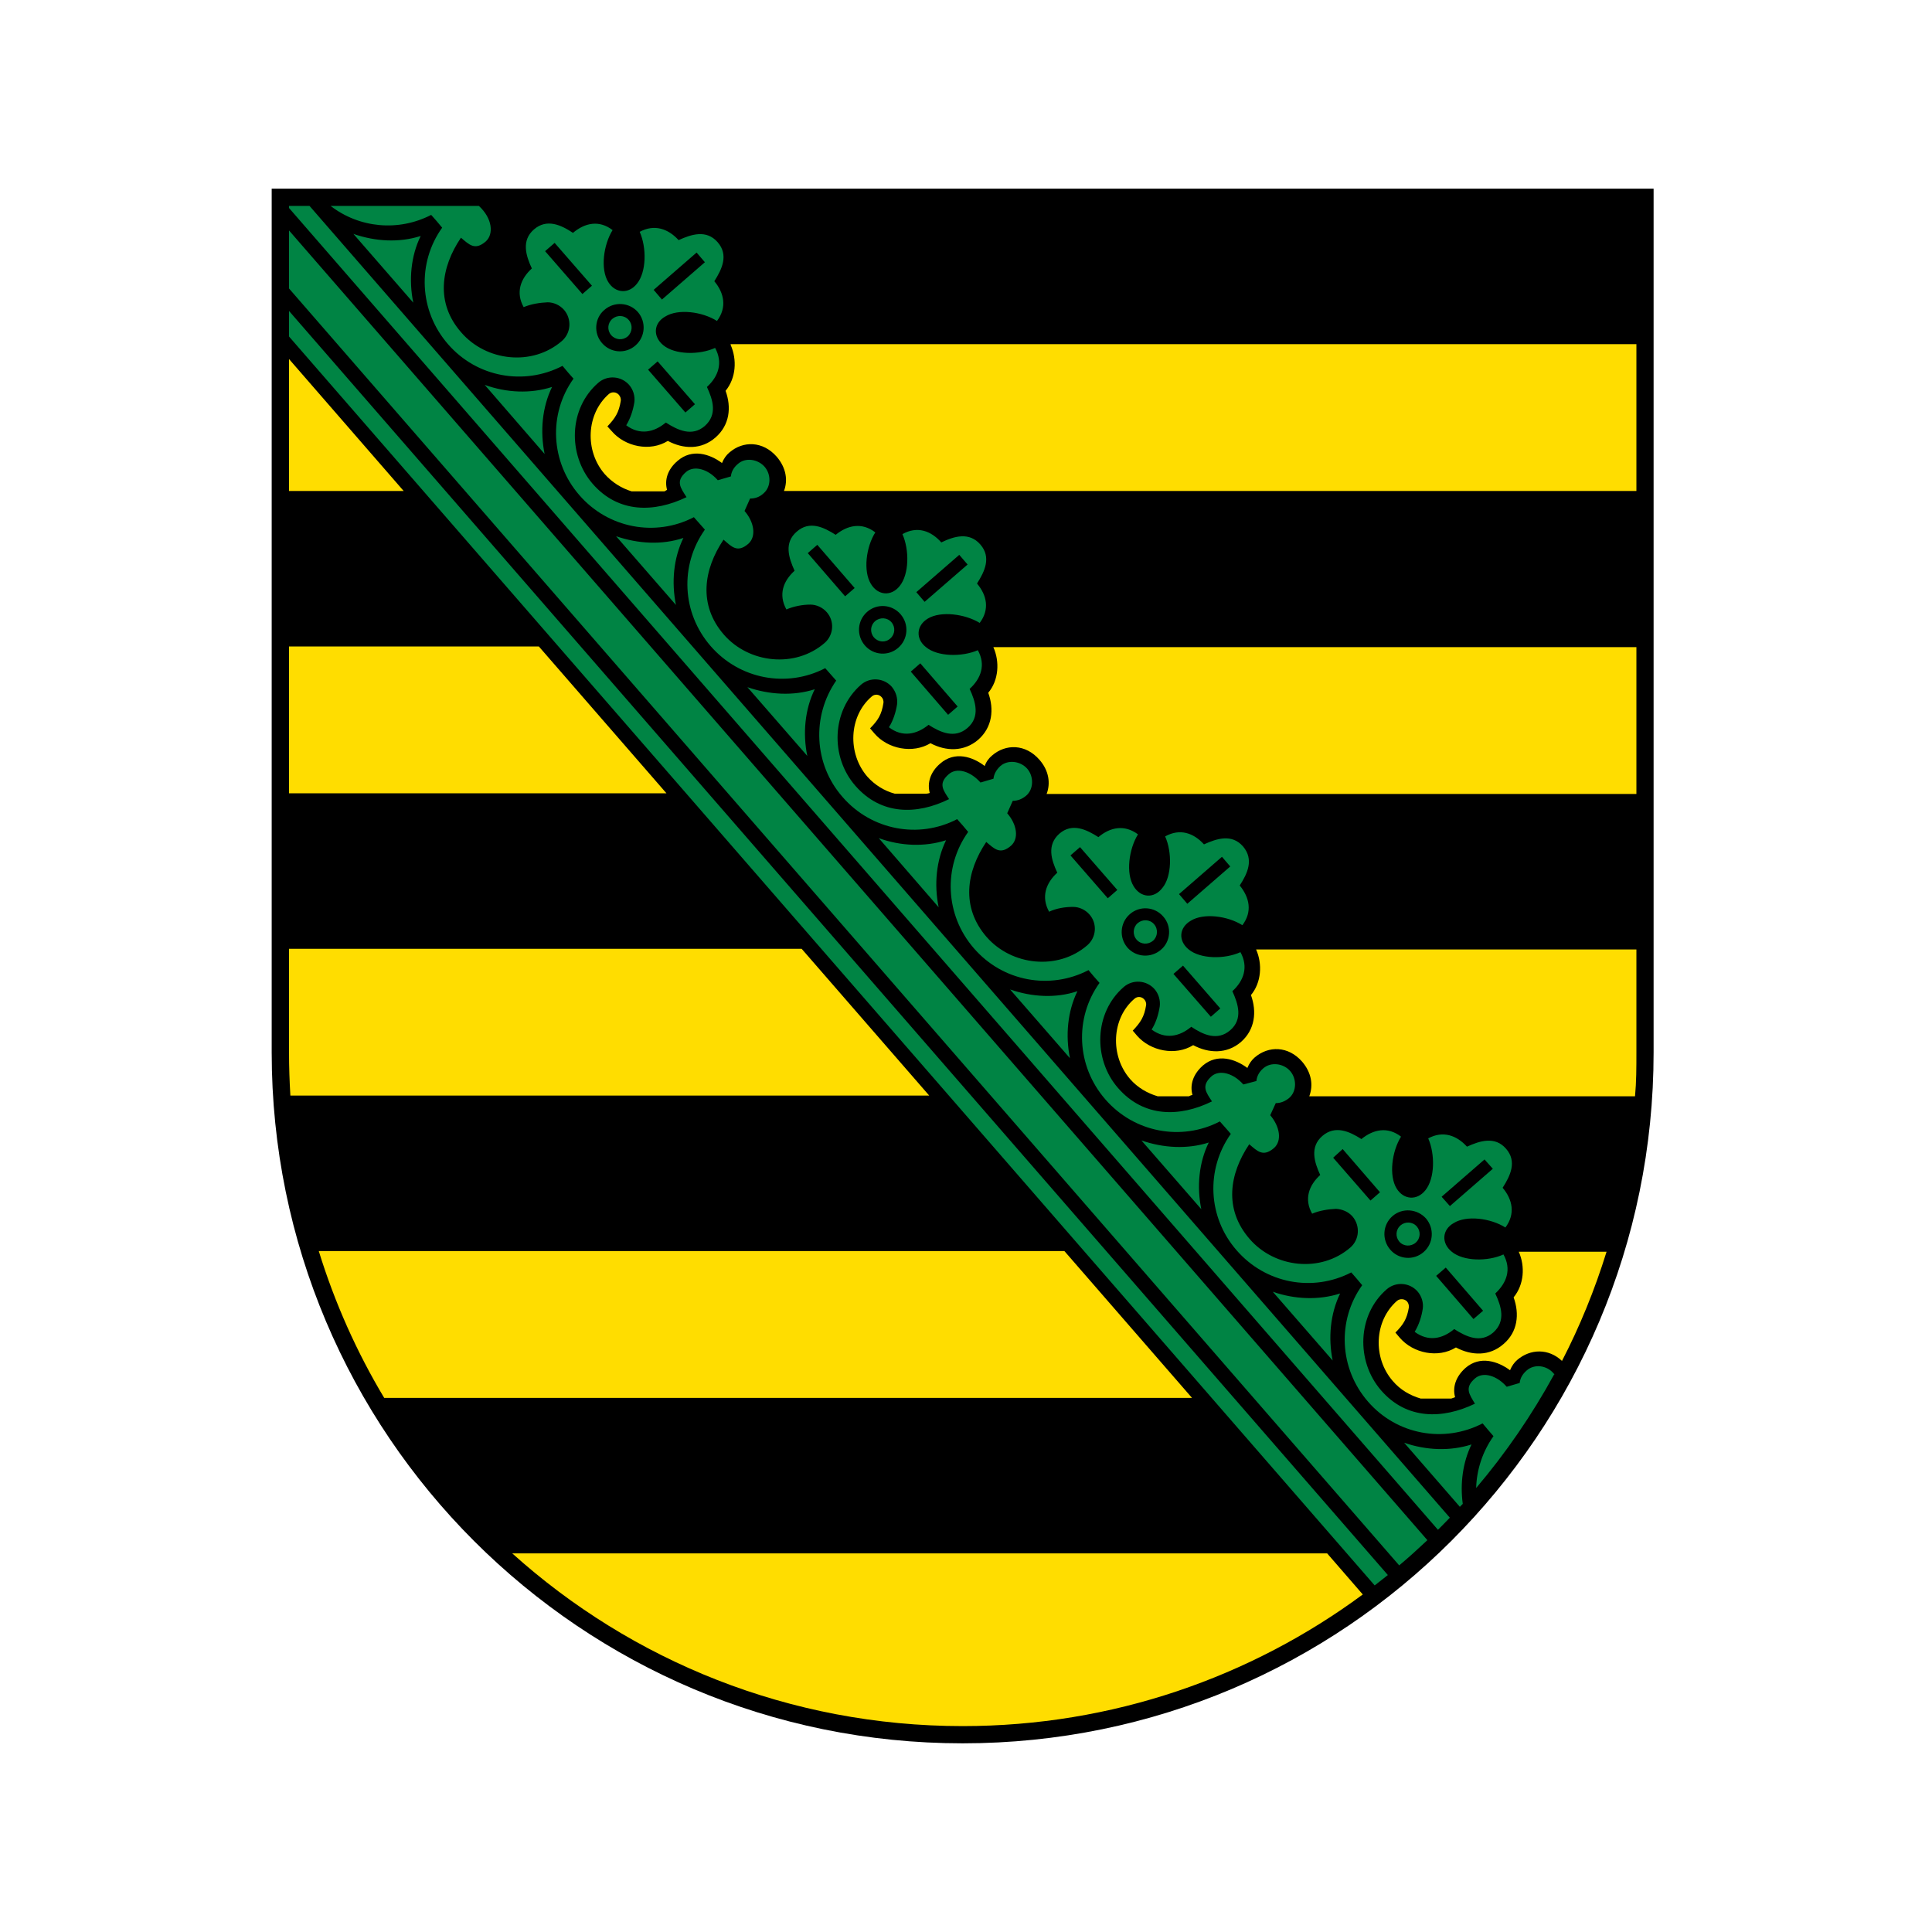<svg width="256" height="256" viewBox="0 0 256 256" fill="none" xmlns="http://www.w3.org/2000/svg">
<path fill-rule="evenodd" clip-rule="evenodd" d="M127.551 231C76.989 231 36 190.029 36 139.444V25H219.111V139.444C219.111 190.029 178.117 231 127.556 231" fill="black"/>
<path fill-rule="evenodd" clip-rule="evenodd" d="M96.812 45.605H216.832V65.061H103.88C104.42 63.642 104.173 61.994 102.928 60.529C101.097 58.423 98.455 58.377 96.624 59.98C96.249 60.3 95.906 60.758 95.668 61.353C94.07 60.163 91.708 59.385 89.771 61.078C88.43 62.223 88.036 63.642 88.393 64.924C88.27 64.924 88.142 65.107 88.018 65.107H83.692C82.351 64.695 81.103 63.917 80.126 62.818C77.467 59.751 77.657 54.853 80.69 52.197C81.085 51.877 81.68 51.923 82.021 52.335C82.209 52.564 82.291 52.838 82.255 53.113C82.007 54.669 81.522 55.402 80.483 56.501L81.067 57.142C82.841 59.202 86.136 59.888 88.49 58.423C90.554 59.522 92.934 59.614 94.811 57.965C96.688 56.318 96.936 53.983 96.144 51.785C97.531 50.092 97.682 47.666 96.812 45.697M131.626 85.753H216.832V105.208H138.68C139.23 103.789 138.982 102.095 137.733 100.676C135.906 98.57 133.26 98.525 131.434 100.127C131.054 100.447 130.715 100.859 130.477 101.5C128.879 100.264 126.513 99.486 124.576 101.18C123.235 102.324 122.846 103.789 123.198 105.071C123.047 105.117 122.919 105.162 122.777 105.162H118.547C117.183 104.796 115.92 104.018 114.935 102.919C112.271 99.852 112.459 94.908 115.498 92.299C115.892 91.933 116.487 91.978 116.831 92.39C117.014 92.573 117.091 92.894 117.064 93.123C116.817 94.725 116.327 95.457 115.288 96.51L115.874 97.197C117.641 99.257 120.946 99.898 123.294 98.479C125.359 99.578 127.739 99.623 129.616 98.021C131.493 96.373 131.745 93.993 130.948 91.795C132.335 90.147 132.487 87.675 131.626 85.753ZM166.44 125.808H216.832V139.496C216.832 141.464 216.832 143.341 216.649 145.264H173.485C174.034 143.799 173.792 142.151 172.547 140.686C170.716 138.58 168.079 138.534 166.234 140.137C165.868 140.457 165.524 140.915 165.282 141.51C163.684 140.32 161.327 139.541 159.386 141.189C158.044 142.38 157.651 143.799 158.008 145.081C157.843 145.126 157.692 145.172 157.536 145.264H153.398C152.02 144.852 150.738 144.119 149.74 142.975C147.08 139.908 147.268 134.964 150.303 132.354C150.697 131.988 151.297 132.034 151.635 132.446C151.818 132.629 151.901 132.949 151.869 133.178C151.622 134.735 151.136 135.467 150.097 136.566L150.679 137.253C152.45 139.267 155.751 139.953 158.104 138.489C160.168 139.587 162.549 139.679 164.426 138.077C166.307 136.429 166.55 134.048 165.758 131.851C167.136 130.203 167.296 127.731 166.44 125.808ZM201.245 165.864H212.877C211.316 170.899 209.338 175.752 206.972 180.329C205.177 178.636 202.76 178.727 201.048 180.192C200.673 180.513 200.329 180.97 200.087 181.565C198.484 180.375 196.118 179.597 194.2 181.245C192.858 182.435 192.455 183.854 192.808 185.136C192.639 185.182 192.478 185.273 192.295 185.319H188.258C186.852 184.907 185.557 184.175 184.545 182.985C181.885 179.917 182.078 175.019 185.117 172.364C185.511 172.044 186.097 172.089 186.449 172.456C186.632 172.685 186.706 172.959 186.683 173.234C186.426 174.79 185.937 175.523 184.898 176.576L185.483 177.262C187.255 179.322 190.565 180.009 192.918 178.544C194.982 179.643 197.363 179.734 199.231 178.086C201.112 176.484 201.355 174.104 200.563 171.906C201.954 170.213 202.101 167.786 201.245 165.864ZM38.297 65.061V47.574L53.492 65.061H38.297ZM38.297 105.117V85.661H71.401L88.311 105.117H38.297ZM38.476 145.172C38.363 143.295 38.297 141.373 38.297 139.45V125.717H106.219L123.13 145.172H38.476ZM175.852 205.828L180.576 211.275C165.758 222.216 147.415 228.717 127.561 228.717C104.612 228.717 83.687 220.065 67.872 205.828H175.852ZM50.909 185.228C47.285 179.185 44.357 172.639 42.239 165.772H141.038L157.948 185.228H50.909Z" fill="#FFDD00"/>
<path fill-rule="evenodd" clip-rule="evenodd" d="M106.97 100.163C106.356 97.188 106.649 93.983 107.959 91.328C105.116 92.244 101.934 92.061 99.037 91.054L106.97 100.163ZM72.163 60.154C71.551 57.132 71.84 53.974 73.15 51.273C70.311 52.188 67.128 52.051 64.228 50.998L72.163 60.154ZM89.565 80.159C88.956 77.137 89.245 73.978 90.554 71.278C87.716 72.239 84.534 72.056 81.634 71.049L89.565 80.159ZM124.374 120.214C123.761 117.193 124.049 114.034 125.359 111.333C122.52 112.249 119.334 112.111 116.441 111.058L124.374 120.214ZM141.775 140.219C141.161 137.198 141.454 134.039 142.763 131.338C139.925 132.299 136.744 132.116 133.841 131.109L141.775 140.219ZM159.179 160.224C158.566 157.248 158.859 154.044 160.168 151.389C157.325 152.304 154.144 152.121 151.246 151.114L159.179 160.224ZM176.584 180.275C175.975 177.253 176.268 174.094 177.573 171.394C174.73 172.309 171.544 172.172 168.651 171.165L176.584 180.275ZM193.458 199.638L193.824 199.272C193.458 196.571 193.824 193.779 194.982 191.398C192.139 192.314 188.953 192.177 186.06 191.17L193.458 199.684V199.638ZM54.761 40.103C54.149 37.127 54.439 33.923 55.744 31.268C52.906 32.183 49.724 32 46.828 30.993L54.761 40.103ZM183.899 208.702L38.297 41.202V44.589L182.151 210.076C182.737 209.618 183.323 209.16 183.899 208.702ZM38.297 38.226L185.401 207.421C186.669 206.368 187.914 205.223 189.136 204.079L38.297 30.535V38.226ZM145.034 146.948L41.014 27.285H38.297V27.56L190.537 202.706C191.077 202.156 191.59 201.653 192.112 201.103L145.034 146.948ZM205.992 182.106C205.992 182.06 205.845 182.014 205.845 181.968C204.957 180.915 203.309 180.686 202.284 181.602C201.757 182.06 201.428 182.609 201.368 183.25L199.647 183.754C198.365 182.289 196.534 181.694 195.435 182.655C194.007 183.891 194.703 184.761 195.435 185.997C191.16 188.057 186.399 188.148 182.984 184.211C179.674 180.366 179.834 174.232 183.739 170.844C184.948 169.791 186.779 169.929 187.827 171.119C188.39 171.76 188.633 172.63 188.523 173.408C188.367 174.461 188.01 175.559 187.452 176.475C189.246 177.802 191.114 177.436 192.689 176.109C194.273 177.116 196.168 178.031 197.862 176.566C199.56 175.056 198.924 173.087 198.132 171.394C199.656 169.974 200.306 168.189 199.217 166.221C197.12 167.182 193.883 167.136 192.359 165.855C190.954 164.71 191.077 162.925 192.638 162.055C194.337 161.002 197.523 161.414 199.473 162.65C200.819 160.865 200.425 158.942 199.107 157.386C200.132 155.783 201.039 153.906 199.56 152.213C198.095 150.519 196.095 151.16 194.382 151.938C193.005 150.427 191.196 149.786 189.246 150.839C190.171 152.945 190.125 156.15 188.88 157.706C187.754 159.125 185.987 158.988 185.057 157.477C184.018 155.783 184.421 152.579 185.643 150.61C183.863 149.237 181.967 149.649 180.393 150.931C178.809 149.924 176.927 149.054 175.22 150.519C173.521 151.984 174.158 153.998 174.936 155.692C173.425 157.065 172.775 158.896 173.865 160.819C174.826 160.407 175.975 160.224 177.037 160.178C177.829 160.224 178.649 160.544 179.212 161.185C180.26 162.421 180.136 164.252 178.928 165.305C175.009 168.693 168.893 168.006 165.574 164.161C162.155 160.224 162.887 155.554 165.529 151.618C166.614 152.533 167.369 153.357 168.811 152.121C169.896 151.16 169.594 149.283 168.312 147.772L169.044 146.17C169.676 146.17 170.276 145.941 170.825 145.483C171.837 144.614 171.837 142.92 170.949 141.913C170.07 140.906 168.422 140.677 167.406 141.546C166.856 142.004 166.54 142.599 166.481 143.24L164.746 143.698C163.464 142.233 161.633 141.684 160.548 142.599C159.106 143.881 159.816 144.751 160.594 145.941C156.314 148.047 151.553 148.093 148.138 144.156C144.819 140.356 144.979 134.176 148.893 130.789C150.097 129.736 151.928 129.873 152.981 131.063C153.54 131.704 153.773 132.574 153.672 133.352C153.512 134.405 153.16 135.55 152.596 136.419C154.382 137.747 156.272 137.381 157.847 136.053C159.422 137.106 161.317 137.976 163.011 136.511C164.709 135.046 164.073 133.032 163.295 131.338C164.805 129.965 165.455 128.134 164.366 126.165C162.269 127.126 159.033 127.081 157.495 125.799C156.103 124.654 156.217 122.915 157.788 121.999C159.486 120.946 162.672 121.358 164.622 122.594C165.968 120.809 165.574 118.932 164.27 117.33C165.281 115.774 166.188 113.897 164.709 112.157C163.231 110.463 161.244 111.104 159.532 111.882C158.168 110.372 156.341 109.731 154.386 110.83C155.32 112.89 155.279 116.14 154.025 117.65C152.912 119.115 151.136 118.978 150.207 117.422C149.168 115.728 149.571 112.523 150.788 110.555C149.008 109.227 147.112 109.594 145.542 110.921C143.958 109.914 142.077 108.998 140.374 110.463C138.675 111.974 139.307 113.942 140.095 115.636C138.584 117.01 137.929 118.841 139.01 120.809C139.98 120.351 141.129 120.168 142.182 120.168C142.979 120.168 143.803 120.534 144.361 121.175C145.414 122.366 145.286 124.197 144.077 125.25C140.163 128.637 134.047 127.95 130.728 124.151C127.313 120.214 128.037 115.499 130.683 111.562C131.768 112.478 132.523 113.302 133.96 112.066C135.05 111.104 134.743 109.227 133.461 107.762L134.194 106.114C134.835 106.114 135.434 105.886 135.975 105.428C136.991 104.558 136.991 102.864 136.112 101.857C135.228 100.85 133.585 100.621 132.569 101.491C132.024 101.994 131.713 102.544 131.639 103.185L129.918 103.688C128.636 102.223 126.801 101.628 125.711 102.59C124.278 103.826 124.979 104.695 125.757 105.886C121.5 107.991 116.743 108.037 113.324 104.1C110.009 100.301 110.17 94.166 114.079 90.733C115.288 89.68 117.119 89.818 118.172 91.008C118.73 91.695 118.968 92.519 118.863 93.343C118.707 94.35 118.35 95.494 117.787 96.364C119.572 97.737 121.463 97.325 123.038 96.043C124.617 97.05 126.503 97.92 128.201 96.455C129.9 94.99 129.268 92.976 128.481 91.282C129.996 89.909 130.646 88.078 129.566 86.155C127.455 87.071 124.223 87.025 122.69 85.743C121.294 84.645 121.408 82.859 122.978 81.944C124.681 80.937 127.867 81.349 129.817 82.539C131.159 80.754 130.77 78.877 129.46 77.32C130.481 75.718 131.378 73.841 129.9 72.147C128.426 70.454 126.434 71.049 124.727 71.873C123.349 70.316 121.532 69.675 119.577 70.774C120.511 72.88 120.47 76.084 119.22 77.641C118.103 79.06 116.327 78.922 115.397 77.366C114.358 75.672 114.761 72.468 115.983 70.545C114.198 69.172 112.303 69.584 110.733 70.866C109.149 69.859 107.267 68.943 105.564 70.454C103.866 71.918 104.498 73.887 105.285 75.626C103.77 77 103.12 78.785 104.2 80.754C105.166 80.342 106.32 80.113 107.373 80.113C108.174 80.113 108.993 80.479 109.552 81.12C110.6 82.31 110.476 84.141 109.268 85.194C105.358 88.582 99.233 87.895 95.919 84.095C92.499 80.159 93.227 75.443 95.873 71.507C96.967 72.468 97.718 73.292 99.156 72.056C100.245 71.094 99.938 69.172 98.656 67.707L99.389 66.059C100.03 66.059 100.63 65.876 101.174 65.372C102.191 64.502 102.191 62.855 101.312 61.847C100.428 60.84 98.78 60.566 97.764 61.481C97.224 61.939 96.912 62.488 96.844 63.129L95.113 63.633C93.836 62.168 92 61.618 90.911 62.534C89.474 63.77 90.178 64.64 90.97 65.876C86.69 67.936 81.934 68.027 78.515 64.091C75.198 60.245 75.361 54.111 79.272 50.723C80.481 49.67 82.309 49.808 83.358 50.998C83.921 51.639 84.154 52.509 84.058 53.287C83.893 54.34 83.536 55.438 82.978 56.354C84.758 57.682 86.649 57.315 88.224 55.988C89.803 56.995 91.689 57.91 93.388 56.446C95.09 54.935 94.459 52.967 93.671 51.273C95.187 49.899 95.832 48.068 94.756 46.1C92.646 47.061 89.409 47.015 87.88 45.734C86.484 44.589 86.594 42.804 88.164 41.934C89.867 40.881 93.053 41.293 95.004 42.529C96.349 40.744 95.96 38.821 94.651 37.265C95.667 35.663 96.574 33.786 95.09 32.092C93.612 30.398 91.621 31.039 89.918 31.817C88.54 30.306 86.718 29.666 84.763 30.718C85.697 32.824 85.66 36.029 84.406 37.585C83.293 39.004 81.513 38.867 80.587 37.356C79.547 35.663 79.95 32.458 81.17 30.49C79.388 29.116 77.492 29.528 75.922 30.856C74.338 29.803 72.455 28.933 70.754 30.398C69.055 31.863 69.685 33.877 70.472 35.571C68.96 36.944 68.311 38.775 69.388 40.698C70.357 40.286 71.509 40.103 72.561 40.057C73.361 40.057 74.179 40.423 74.743 41.064C75.79 42.3 75.662 44.131 74.453 45.184C70.543 48.572 64.424 47.885 61.11 44.04C57.69 40.149 58.416 35.434 61.078 31.497C62.168 32.412 62.921 33.236 64.359 32C65.447 31.039 65.254 28.933 63.453 27.285H43.804C47.601 30.215 52.783 30.718 57.133 28.475L57.861 29.299L58.589 30.169C55.247 34.839 55.539 41.202 59.356 45.596C63.172 49.991 69.431 51.135 74.536 48.48L75.264 49.35L75.994 50.174C72.65 54.843 72.945 61.206 76.759 65.601C80.573 69.996 86.832 71.186 91.941 68.531L92.673 69.355L93.401 70.179C90.055 74.894 90.348 81.211 94.161 85.606C97.979 90.001 104.237 91.191 109.346 88.536L110.074 89.36L110.801 90.184C107.542 94.899 107.83 101.262 111.648 105.611C115.466 110.006 121.724 111.196 126.828 108.541L127.556 109.365L128.288 110.234C124.947 114.904 125.235 121.267 129.053 125.662C132.871 130.056 139.129 131.201 144.233 128.546L144.965 129.415L145.693 130.239C142.347 134.909 142.64 141.272 146.458 145.666C150.271 150.061 156.529 151.251 161.638 148.596L162.37 149.42L163.089 150.244C159.747 154.959 160.049 161.322 163.858 165.671C167.68 170.066 173.929 171.256 179.047 168.601L179.766 169.425L180.498 170.295C177.152 174.964 177.445 181.327 181.267 185.722C185.076 190.117 191.338 191.261 196.452 188.606L197.184 189.476L197.894 190.3C196.429 192.36 195.66 194.786 195.6 197.166C199.528 192.543 203.007 187.462 205.937 182.106M176.653 153.403L177.912 152.258L182.856 157.981L181.597 159.079L176.653 153.403ZM195.243 174.781L196.516 173.682L191.572 167.96L190.299 169.059L195.243 174.781ZM185.566 162.375C186.211 161.826 187.177 161.872 187.735 162.513C188.285 163.154 188.225 164.115 187.58 164.664C186.944 165.214 185.968 165.168 185.419 164.527C184.87 163.886 184.929 162.925 185.575 162.375M184.513 161.139C185.831 159.995 187.809 160.178 188.958 161.46C190.079 162.787 189.947 164.756 188.642 165.9C187.333 167.045 185.346 166.907 184.211 165.58C183.075 164.252 183.208 162.284 184.513 161.139ZM163.015 114.812L161.917 113.53L156.227 118.474L157.325 119.756L163.015 114.812ZM160.443 134.726L161.697 133.627L156.753 127.95L155.49 129.049L160.443 134.726ZM141.843 113.347L143.107 112.249L148.051 117.925L146.787 119.024L141.843 113.347ZM152.78 124.654C153.416 124.105 153.485 123.098 152.917 122.457C152.358 121.816 151.393 121.77 150.752 122.32C150.111 122.869 150.042 123.876 150.614 124.517C151.168 125.158 152.139 125.204 152.78 124.654ZM153.832 125.845C155.142 124.746 155.279 122.732 154.139 121.45C153.004 120.122 151.017 119.985 149.708 121.13C148.403 122.274 148.261 124.242 149.397 125.57C150.536 126.852 152.519 126.989 153.832 125.845ZM127.107 73.521L128.211 74.802L122.516 79.746L121.417 78.465L127.107 73.521ZM107.034 73.292L108.297 72.193L113.246 77.915L111.982 79.014L107.034 73.292ZM125.629 94.716L126.892 93.617L121.944 87.895L120.685 88.994L125.629 94.716ZM115.956 82.31C116.592 81.761 117.567 81.806 118.121 82.447C118.675 83.088 118.611 84.05 117.97 84.599C117.329 85.194 116.363 85.103 115.805 84.462C115.246 83.821 115.315 82.859 115.956 82.31ZM114.903 81.074C116.212 79.93 118.194 80.067 119.334 81.394C120.474 82.722 120.332 84.691 119.023 85.835C117.718 86.979 115.732 86.842 114.592 85.514C113.456 84.187 113.594 82.219 114.903 81.074ZM93.401 34.747L92.303 33.465L86.612 38.409L87.711 39.691L93.401 34.747ZM90.819 54.66L92.087 53.562L87.139 47.885L85.875 48.984L90.819 54.66ZM72.228 33.282L73.492 32.183L78.436 37.86L77.172 38.959L72.228 33.282ZM83.165 44.589C83.806 43.994 83.875 43.033 83.303 42.392C82.744 41.751 81.777 41.705 81.135 42.255C80.497 42.804 80.426 43.765 80.983 44.406C81.538 45.047 82.511 45.139 83.152 44.589M84.2 45.779C85.514 44.635 85.656 42.666 84.516 41.339C83.376 40.057 81.391 39.92 80.084 41.064C78.773 42.163 78.636 44.177 79.771 45.459C80.909 46.786 82.895 46.924 84.2 45.779ZM196.708 153.632L197.807 154.868L192.121 159.812L191.022 158.576L196.708 153.632Z" fill="#008444"/>
</svg>
